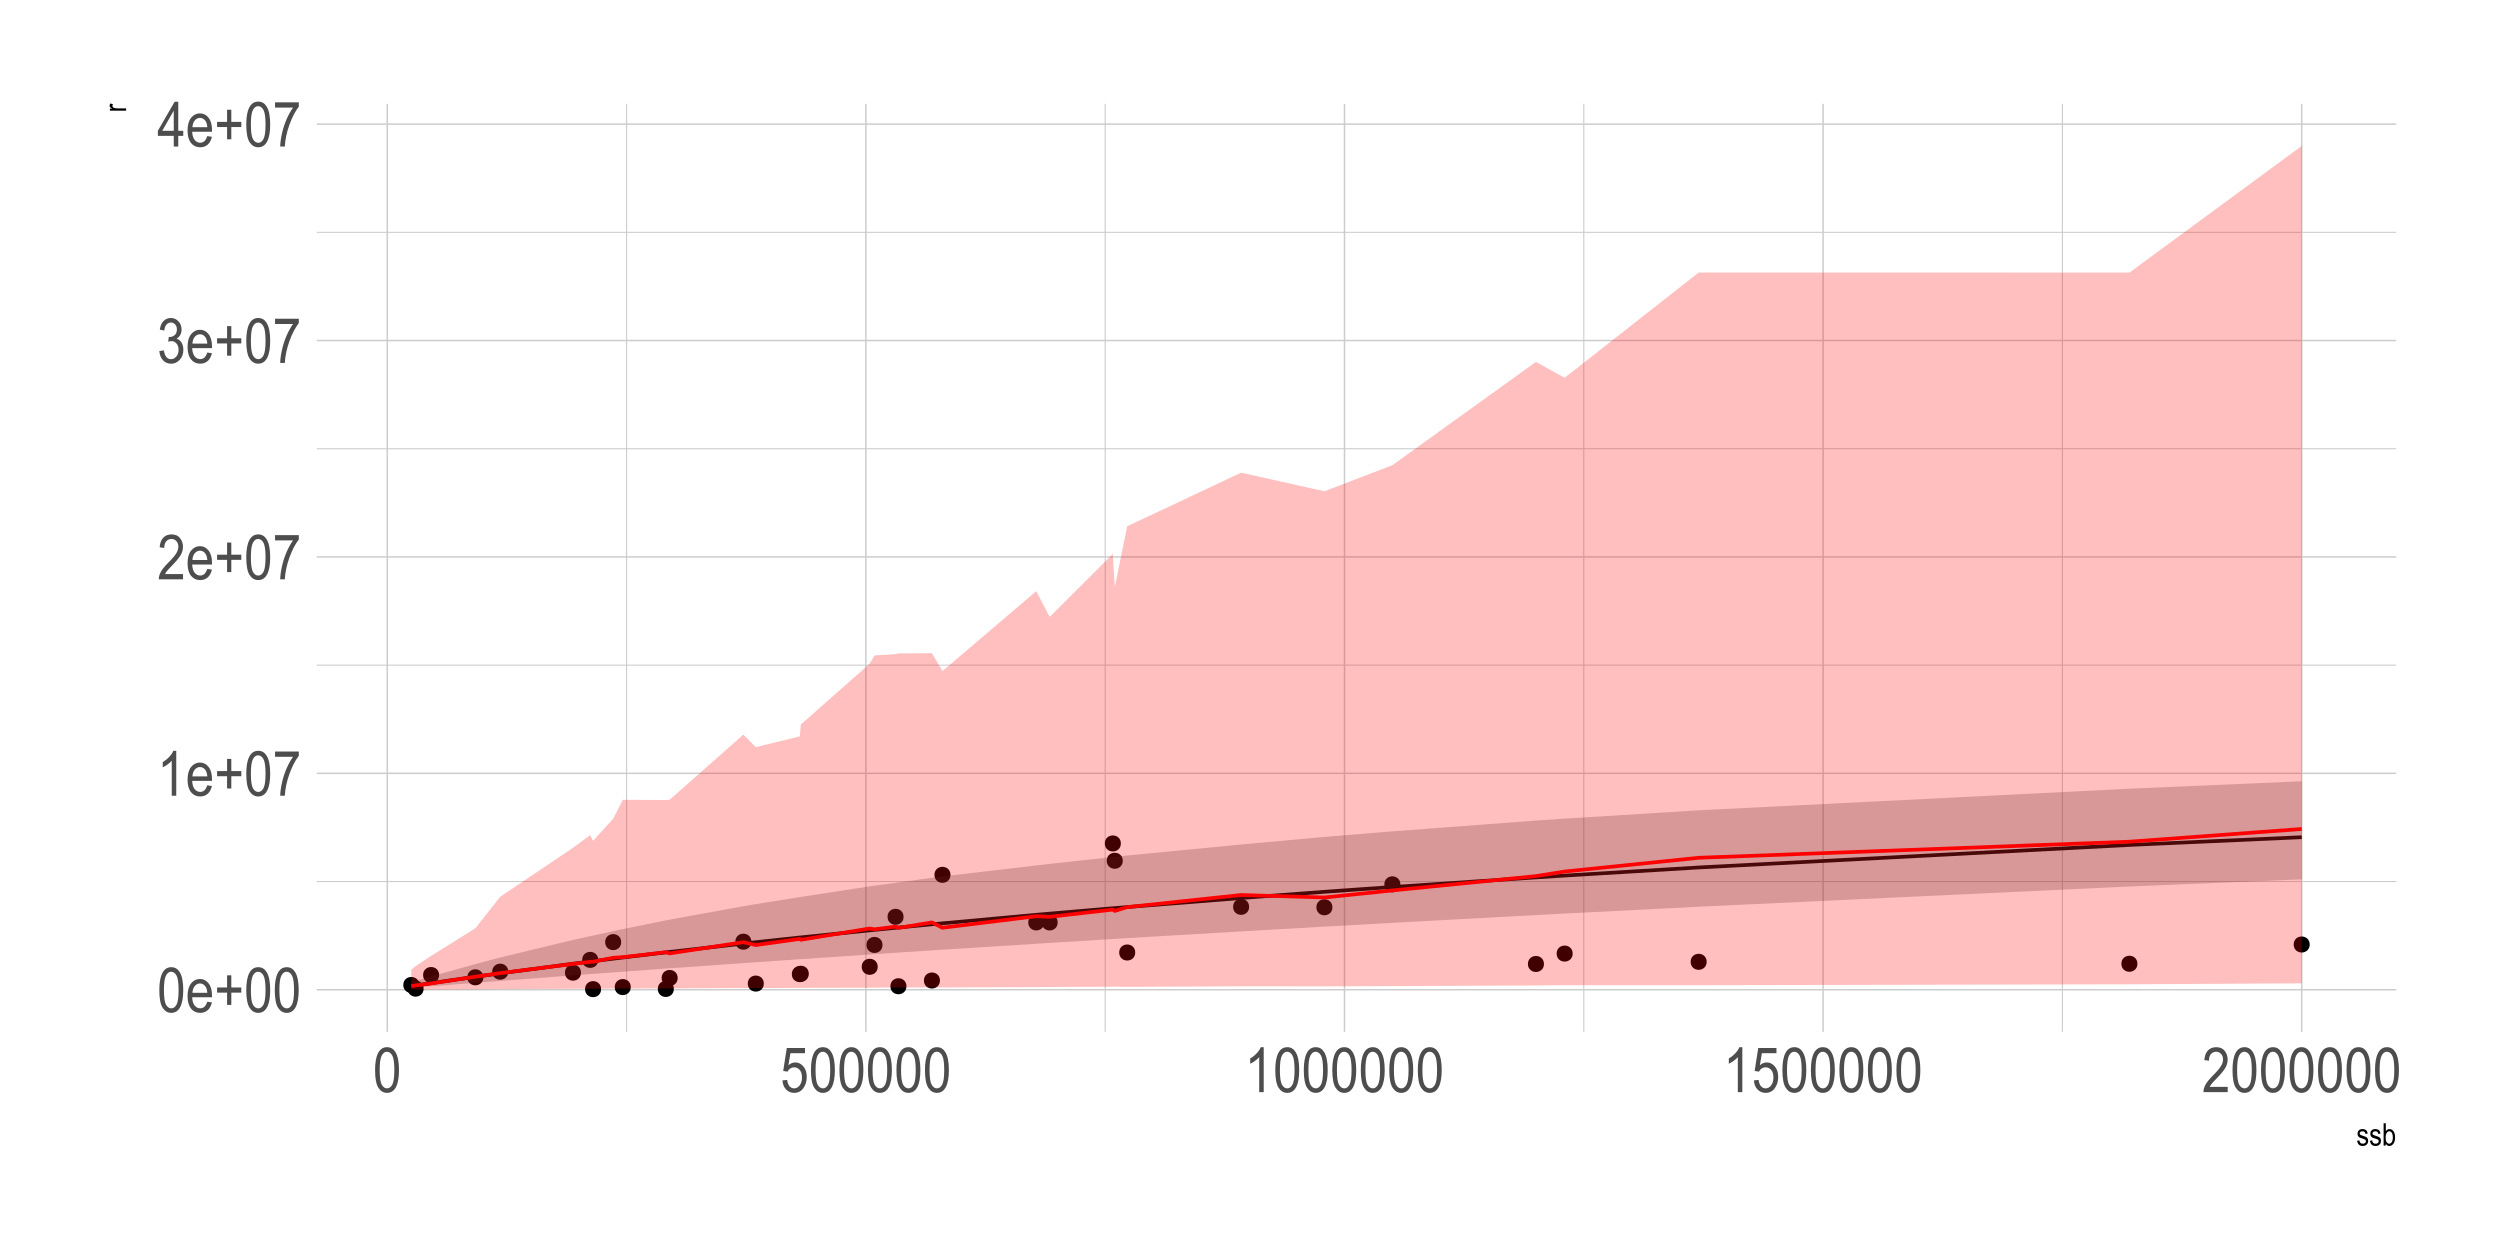 <?xml version="1.0" encoding="UTF-8"?>
<svg xmlns="http://www.w3.org/2000/svg" xmlns:xlink="http://www.w3.org/1999/xlink" width="720pt" height="360pt" viewBox="0 0 720 360" version="1.1">
<defs>
<g>
<symbol overflow="visible" id="glyph0-0">
<path style="stroke:none;" d="M 0.391 0 L 0.391 -11.25 L 3.812 -11.25 L 3.812 0 Z M 0.797 -0.469 L 3.406 -0.469 L 3.406 -10.875 L 0.797 -10.875 Z M 0.797 -0.469 "/>
</symbol>
<symbol overflow="visible" id="glyph0-1">
<path style="stroke:none;" d="M 0.594 -6.359 C 0.594 -8.516 0.883 -10.148 1.469 -11.266 C 2.051 -12.379 2.91 -12.938 4.047 -12.938 C 5.055 -12.938 5.848 -12.484 6.422 -11.578 C 7.129 -10.492 7.484 -8.754 7.484 -6.359 C 7.484 -4.203 7.191 -2.566 6.609 -1.453 C 6.023 -0.336 5.164 0.219 4.031 0.219 C 3.02 0.219 2.191 -0.27 1.547 -1.25 C 0.91 -2.238 0.594 -3.941 0.594 -6.359 Z M 1.922 -6.359 C 1.922 -4.266 2.117 -2.859 2.516 -2.141 C 2.922 -1.43 3.438 -1.078 4.062 -1.078 C 4.656 -1.078 5.148 -1.438 5.547 -2.156 C 5.941 -2.883 6.141 -4.285 6.141 -6.359 C 6.141 -8.453 5.938 -9.852 5.531 -10.562 C 5.133 -11.27 4.617 -11.625 3.984 -11.625 C 3.398 -11.625 2.91 -11.266 2.516 -10.547 C 2.117 -9.828 1.922 -8.43 1.922 -6.359 Z M 1.922 -6.359 "/>
</symbol>
<symbol overflow="visible" id="glyph0-2">
<path style="stroke:none;" d="M 6.188 -3 L 7.531 -2.797 C 7.301 -1.805 6.895 -1.055 6.312 -0.547 C 5.727 -0.035 5.008 0.219 4.156 0.219 C 3.062 0.219 2.18 -0.191 1.516 -1.016 C 0.848 -1.848 0.516 -3.039 0.516 -4.594 C 0.516 -6.195 0.852 -7.422 1.531 -8.266 C 2.207 -9.117 3.062 -9.547 4.094 -9.547 C 5.082 -9.547 5.906 -9.129 6.562 -8.297 C 7.227 -7.461 7.562 -6.258 7.562 -4.688 L 7.562 -4.266 L 1.844 -4.266 C 1.895 -3.211 2.133 -2.422 2.562 -1.891 C 3 -1.359 3.531 -1.094 4.156 -1.094 C 5.125 -1.094 5.801 -1.727 6.188 -3 Z M 1.922 -5.562 L 6.203 -5.562 C 6.141 -6.375 5.961 -6.977 5.672 -7.375 C 5.254 -7.957 4.727 -8.25 4.094 -8.25 C 3.508 -8.25 3.008 -8.004 2.594 -7.516 C 2.188 -7.035 1.961 -6.383 1.922 -5.562 Z M 1.922 -5.562 "/>
</symbol>
<symbol overflow="visible" id="glyph0-3">
<path style="stroke:none;" d="M 3.688 -2.078 L 3.688 -5.609 L 0.812 -5.609 L 0.812 -7.094 L 3.688 -7.094 L 3.688 -10.594 L 4.906 -10.594 L 4.906 -7.094 L 7.781 -7.094 L 7.781 -5.609 L 4.906 -5.609 L 4.906 -2.078 Z M 3.688 -2.078 "/>
</symbol>
<symbol overflow="visible" id="glyph0-4">
<path style="stroke:none;" d="M 5.469 0 L 4.172 0 L 4.172 -10.078 C 3.879 -9.723 3.477 -9.363 2.969 -9 C 2.469 -8.633 2.004 -8.359 1.578 -8.172 L 1.578 -9.703 C 2.297 -10.109 2.926 -10.609 3.469 -11.203 C 4.02 -11.797 4.406 -12.375 4.625 -12.938 L 5.469 -12.938 Z M 5.469 0 "/>
</symbol>
<symbol overflow="visible" id="glyph0-5">
<path style="stroke:none;" d="M 0.672 -11.203 L 0.672 -12.719 L 7.516 -12.719 L 7.516 -11.484 C 6.492 -10.16 5.598 -8.438 4.828 -6.312 C 4.055 -4.188 3.609 -2.082 3.484 0 L 2.156 0 C 2.176 -1.082 2.348 -2.336 2.672 -3.766 C 2.992 -5.203 3.438 -6.57 4 -7.875 C 4.57 -9.176 5.188 -10.285 5.844 -11.203 Z M 0.672 -11.203 "/>
</symbol>
<symbol overflow="visible" id="glyph0-6">
<path style="stroke:none;" d="M 7.422 -1.516 L 7.422 0 L 0.438 0 C 0.414 -0.613 0.598 -1.301 0.984 -2.062 C 1.379 -2.82 2.098 -3.723 3.141 -4.766 C 4.348 -5.973 5.141 -6.906 5.516 -7.562 C 5.891 -8.219 6.078 -8.832 6.078 -9.406 C 6.078 -10.062 5.883 -10.594 5.5 -11 C 5.125 -11.414 4.656 -11.625 4.094 -11.625 C 3.488 -11.625 2.988 -11.398 2.594 -10.953 C 2.207 -10.516 2.016 -9.879 2.016 -9.047 L 0.688 -9.219 C 0.781 -10.445 1.129 -11.375 1.734 -12 C 2.336 -12.625 3.133 -12.938 4.125 -12.938 C 5.207 -12.938 6.023 -12.57 6.578 -11.844 C 7.129 -11.125 7.406 -10.301 7.406 -9.375 C 7.406 -8.551 7.188 -7.758 6.75 -7 C 6.32 -6.25 5.504 -5.25 4.297 -4 C 3.516 -3.207 3.008 -2.664 2.781 -2.375 C 2.562 -2.094 2.379 -1.805 2.234 -1.516 Z M 7.422 -1.516 "/>
</symbol>
<symbol overflow="visible" id="glyph0-7">
<path style="stroke:none;" d="M 0.594 -3.406 L 1.906 -3.609 C 2.164 -1.922 2.848 -1.078 3.953 -1.078 C 4.535 -1.078 5.047 -1.328 5.484 -1.828 C 5.922 -2.328 6.141 -2.977 6.141 -3.781 C 6.141 -4.531 5.938 -5.133 5.531 -5.594 C 5.133 -6.051 4.645 -6.281 4.062 -6.281 C 3.82 -6.281 3.52 -6.219 3.156 -6.094 L 3.312 -7.484 L 3.5 -7.469 C 4.145 -7.469 4.664 -7.664 5.062 -8.062 C 5.457 -8.457 5.656 -8.984 5.656 -9.641 C 5.656 -10.234 5.488 -10.711 5.156 -11.078 C 4.82 -11.453 4.414 -11.641 3.938 -11.641 C 3.438 -11.641 3.016 -11.445 2.672 -11.062 C 2.328 -10.676 2.109 -10.094 2.016 -9.312 L 0.734 -9.594 C 0.891 -10.695 1.254 -11.531 1.828 -12.094 C 2.41 -12.656 3.109 -12.938 3.922 -12.938 C 4.773 -12.938 5.5 -12.617 6.094 -11.984 C 6.695 -11.359 7 -10.562 7 -9.594 C 7 -9.008 6.867 -8.488 6.609 -8.031 C 6.359 -7.582 6.004 -7.234 5.547 -6.984 C 5.961 -6.859 6.305 -6.66 6.578 -6.391 C 6.859 -6.129 7.082 -5.77 7.25 -5.312 C 7.426 -4.863 7.516 -4.363 7.516 -3.812 C 7.516 -2.625 7.164 -1.648 6.469 -0.891 C 5.77 -0.141 4.938 0.234 3.969 0.234 C 3.062 0.234 2.297 -0.094 1.672 -0.75 C 1.047 -1.406 0.688 -2.289 0.594 -3.406 Z M 0.594 -3.406 "/>
</symbol>
<symbol overflow="visible" id="glyph0-8">
<path style="stroke:none;" d="M 4.75 0 L 4.75 -3.078 L 0.172 -3.078 L 0.172 -4.531 L 5 -12.891 L 6.047 -12.891 L 6.047 -4.531 L 7.484 -4.531 L 7.484 -3.078 L 6.047 -3.078 L 6.047 0 Z M 4.75 -4.531 L 4.75 -10.344 L 1.438 -4.531 Z M 4.75 -4.531 "/>
</symbol>
<symbol overflow="visible" id="glyph0-9">
<path style="stroke:none;" d="M 0.594 -3.375 L 1.953 -3.516 C 2.055 -2.691 2.289 -2.078 2.656 -1.672 C 3.031 -1.273 3.469 -1.078 3.969 -1.078 C 4.582 -1.078 5.109 -1.359 5.547 -1.922 C 5.992 -2.492 6.219 -3.27 6.219 -4.25 C 6.219 -5.164 6.004 -5.875 5.578 -6.375 C 5.148 -6.883 4.609 -7.141 3.953 -7.141 C 3.555 -7.141 3.188 -7.031 2.844 -6.812 C 2.508 -6.594 2.242 -6.285 2.047 -5.891 L 0.812 -6.094 L 1.844 -12.703 L 7.094 -12.703 L 7.094 -11.203 L 2.891 -11.203 L 2.312 -7.734 C 2.938 -8.273 3.602 -8.547 4.312 -8.547 C 5.195 -8.547 5.961 -8.164 6.609 -7.406 C 7.266 -6.656 7.594 -5.645 7.594 -4.375 C 7.594 -3.113 7.266 -2.031 6.609 -1.125 C 5.961 -0.227 5.086 0.219 3.984 0.219 C 3.066 0.219 2.289 -0.098 1.656 -0.734 C 1.031 -1.367 0.676 -2.25 0.594 -3.375 Z M 0.594 -3.375 "/>
</symbol>
<symbol overflow="visible" id="glyph1-0">
<path style="stroke:none;" d="M 0.188 0 L 0.188 -5.625 L 1.906 -5.625 L 1.906 0 Z M 0.406 -0.234 L 1.703 -0.234 L 1.703 -5.438 L 0.406 -5.438 Z M 0.406 -0.234 "/>
</symbol>
<symbol overflow="visible" id="glyph1-1">
<path style="stroke:none;" d="M 0.234 -1.391 L 0.875 -1.516 C 0.906 -1.191 1.004 -0.945 1.172 -0.781 C 1.348 -0.625 1.578 -0.547 1.859 -0.547 C 2.141 -0.547 2.359 -0.613 2.516 -0.75 C 2.672 -0.895 2.75 -1.07 2.75 -1.281 C 2.75 -1.469 2.68 -1.613 2.547 -1.719 C 2.453 -1.781 2.234 -1.867 1.891 -1.984 C 1.379 -2.129 1.039 -2.254 0.875 -2.359 C 0.707 -2.473 0.578 -2.617 0.484 -2.797 C 0.391 -2.984 0.344 -3.191 0.344 -3.422 C 0.344 -3.828 0.469 -4.148 0.719 -4.391 C 0.977 -4.641 1.332 -4.766 1.781 -4.766 C 2.062 -4.766 2.312 -4.711 2.531 -4.609 C 2.75 -4.516 2.91 -4.379 3.016 -4.203 C 3.129 -4.035 3.211 -3.789 3.266 -3.469 L 2.625 -3.359 C 2.57 -3.867 2.297 -4.125 1.797 -4.125 C 1.516 -4.125 1.305 -4.066 1.172 -3.953 C 1.035 -3.836 0.969 -3.691 0.969 -3.516 C 0.969 -3.348 1.031 -3.211 1.156 -3.109 C 1.238 -3.055 1.473 -2.961 1.859 -2.828 C 2.398 -2.66 2.75 -2.523 2.906 -2.422 C 3.062 -2.316 3.18 -2.176 3.266 -2 C 3.359 -1.832 3.406 -1.629 3.406 -1.391 C 3.406 -0.941 3.266 -0.578 2.984 -0.297 C 2.703 -0.023 2.316 0.109 1.828 0.109 C 0.91 0.109 0.379 -0.391 0.234 -1.391 Z M 0.234 -1.391 "/>
</symbol>
<symbol overflow="visible" id="glyph1-2">
<path style="stroke:none;" d="M 1.078 0 L 0.469 0 L 0.469 -6.438 L 1.109 -6.438 L 1.109 -4.141 C 1.254 -4.348 1.41 -4.504 1.578 -4.609 C 1.754 -4.711 1.953 -4.766 2.172 -4.766 C 2.461 -4.766 2.727 -4.676 2.969 -4.5 C 3.219 -4.32 3.414 -4.051 3.562 -3.688 C 3.707 -3.32 3.781 -2.883 3.781 -2.375 C 3.781 -1.582 3.613 -0.969 3.281 -0.531 C 2.957 -0.102 2.57 0.109 2.125 0.109 C 1.906 0.109 1.707 0.051 1.531 -0.062 C 1.352 -0.176 1.203 -0.348 1.078 -0.578 Z M 1.062 -2.375 C 1.062 -1.883 1.102 -1.52 1.188 -1.281 C 1.281 -1.039 1.406 -0.859 1.562 -0.734 C 1.727 -0.609 1.91 -0.547 2.109 -0.547 C 2.367 -0.547 2.602 -0.695 2.812 -1 C 3.02 -1.301 3.125 -1.75 3.125 -2.344 C 3.125 -2.957 3.023 -3.406 2.828 -3.688 C 2.629 -3.977 2.383 -4.125 2.094 -4.125 C 1.82 -4.125 1.582 -3.973 1.375 -3.672 C 1.164 -3.367 1.062 -2.938 1.062 -2.375 Z M 1.062 -2.375 "/>
</symbol>
<symbol overflow="visible" id="glyph2-0">
<path style="stroke:none;" d="M 0 -0.188 L -5.625 -0.188 L -5.625 -1.906 L 0 -1.906 Z M -0.234 -0.406 L -0.234 -1.703 L -5.438 -1.703 L -5.438 -0.406 Z M -0.234 -0.406 "/>
</symbol>
<symbol overflow="visible" id="glyph2-1">
<path style="stroke:none;" d="M 0 -0.469 L -4.672 -0.469 L -4.672 -1.062 L -3.953 -1.062 C -4.285 -1.207 -4.504 -1.344 -4.609 -1.469 C -4.711 -1.594 -4.766 -1.734 -4.766 -1.891 C -4.766 -2.109 -4.68 -2.328 -4.516 -2.547 L -3.781 -2.328 C -3.895 -2.172 -3.953 -2.016 -3.953 -1.859 C -3.953 -1.723 -3.906 -1.598 -3.812 -1.484 C -3.719 -1.367 -3.582 -1.289 -3.406 -1.25 C -3.102 -1.164 -2.781 -1.125 -2.438 -1.125 L 0 -1.125 Z M 0 -0.469 "/>
</symbol>
</g>
<clipPath id="clip1">
  <path d="M 91.234 253 L 691 253 L 691 255 L 91.234 255 Z M 91.234 253 "/>
</clipPath>
<clipPath id="clip2">
  <path d="M 91.234 191 L 691 191 L 691 192 L 91.234 192 Z M 91.234 191 "/>
</clipPath>
<clipPath id="clip3">
  <path d="M 91.234 129 L 691 129 L 691 130 L 91.234 130 Z M 91.234 129 "/>
</clipPath>
<clipPath id="clip4">
  <path d="M 91.234 66 L 691 66 L 691 68 L 91.234 68 Z M 91.234 66 "/>
</clipPath>
<clipPath id="clip5">
  <path d="M 180 29.887 L 181 29.887 L 181 298 L 180 298 Z M 180 29.887 "/>
</clipPath>
<clipPath id="clip6">
  <path d="M 318 29.887 L 319 29.887 L 319 298 L 318 298 Z M 318 29.887 "/>
</clipPath>
<clipPath id="clip7">
  <path d="M 455 29.887 L 457 29.887 L 457 298 L 455 298 Z M 455 29.887 "/>
</clipPath>
<clipPath id="clip8">
  <path d="M 593 29.887 L 595 29.887 L 595 298 L 593 298 Z M 593 29.887 "/>
</clipPath>
<clipPath id="clip9">
  <path d="M 91.234 284 L 691 284 L 691 286 L 91.234 286 Z M 91.234 284 "/>
</clipPath>
<clipPath id="clip10">
  <path d="M 91.234 222 L 691 222 L 691 223 L 91.234 223 Z M 91.234 222 "/>
</clipPath>
<clipPath id="clip11">
  <path d="M 91.234 160 L 691 160 L 691 161 L 91.234 161 Z M 91.234 160 "/>
</clipPath>
<clipPath id="clip12">
  <path d="M 91.234 97 L 691 97 L 691 99 L 91.234 99 Z M 91.234 97 "/>
</clipPath>
<clipPath id="clip13">
  <path d="M 91.234 35 L 691 35 L 691 36 L 91.234 36 Z M 91.234 35 "/>
</clipPath>
<clipPath id="clip14">
  <path d="M 111 29.887 L 112 29.887 L 112 298 L 111 298 Z M 111 29.887 "/>
</clipPath>
<clipPath id="clip15">
  <path d="M 249 29.887 L 250 29.887 L 250 298 L 249 298 Z M 249 29.887 "/>
</clipPath>
<clipPath id="clip16">
  <path d="M 386 29.887 L 388 29.887 L 388 298 L 386 298 Z M 386 29.887 "/>
</clipPath>
<clipPath id="clip17">
  <path d="M 524 29.887 L 526 29.887 L 526 298 L 524 298 Z M 524 29.887 "/>
</clipPath>
<clipPath id="clip18">
  <path d="M 662 29.887 L 664 29.887 L 664 298 L 662 298 Z M 662 29.887 "/>
</clipPath>
</defs>
<g id="surface71">
<rect x="0" y="0" width="720" height="360" style="fill:rgb(100%,100%,100%);fill-opacity:1;stroke:none;"/>
<g clip-path="url(#clip1)" clip-rule="nonzero">
<path style="fill:none;stroke-width:0.32;stroke-linecap:butt;stroke-linejoin:round;stroke:rgb(80%,80%,80%);stroke-opacity:1;stroke-miterlimit:10;" d="M 91.234 253.883 L 690.113 253.883 "/>
</g>
<g clip-path="url(#clip2)" clip-rule="nonzero">
<path style="fill:none;stroke-width:0.32;stroke-linecap:butt;stroke-linejoin:round;stroke:rgb(80%,80%,80%);stroke-opacity:1;stroke-miterlimit:10;" d="M 91.234 191.559 L 690.113 191.559 "/>
</g>
<g clip-path="url(#clip3)" clip-rule="nonzero">
<path style="fill:none;stroke-width:0.32;stroke-linecap:butt;stroke-linejoin:round;stroke:rgb(80%,80%,80%);stroke-opacity:1;stroke-miterlimit:10;" d="M 91.234 129.238 L 690.113 129.238 "/>
</g>
<g clip-path="url(#clip4)" clip-rule="nonzero">
<path style="fill:none;stroke-width:0.32;stroke-linecap:butt;stroke-linejoin:round;stroke:rgb(80%,80%,80%);stroke-opacity:1;stroke-miterlimit:10;" d="M 91.234 66.914 L 690.113 66.914 "/>
</g>
<g clip-path="url(#clip5)" clip-rule="nonzero">
<path style="fill:none;stroke-width:0.32;stroke-linecap:butt;stroke-linejoin:round;stroke:rgb(80%,80%,80%);stroke-opacity:1;stroke-miterlimit:10;" d="M 180.453 297.156 L 180.453 29.887 "/>
</g>
<g clip-path="url(#clip6)" clip-rule="nonzero">
<path style="fill:none;stroke-width:0.32;stroke-linecap:butt;stroke-linejoin:round;stroke:rgb(80%,80%,80%);stroke-opacity:1;stroke-miterlimit:10;" d="M 318.293 297.156 L 318.293 29.887 "/>
</g>
<g clip-path="url(#clip7)" clip-rule="nonzero">
<path style="fill:none;stroke-width:0.32;stroke-linecap:butt;stroke-linejoin:round;stroke:rgb(80%,80%,80%);stroke-opacity:1;stroke-miterlimit:10;" d="M 456.133 297.156 L 456.133 29.887 "/>
</g>
<g clip-path="url(#clip8)" clip-rule="nonzero">
<path style="fill:none;stroke-width:0.32;stroke-linecap:butt;stroke-linejoin:round;stroke:rgb(80%,80%,80%);stroke-opacity:1;stroke-miterlimit:10;" d="M 593.973 297.156 L 593.973 29.887 "/>
</g>
<g clip-path="url(#clip9)" clip-rule="nonzero">
<path style="fill:none;stroke-width:0.427;stroke-linecap:butt;stroke-linejoin:round;stroke:rgb(80%,80%,80%);stroke-opacity:1;stroke-miterlimit:10;" d="M 91.234 285.043 L 690.113 285.043 "/>
</g>
<g clip-path="url(#clip10)" clip-rule="nonzero">
<path style="fill:none;stroke-width:0.427;stroke-linecap:butt;stroke-linejoin:round;stroke:rgb(80%,80%,80%);stroke-opacity:1;stroke-miterlimit:10;" d="M 91.234 222.719 L 690.113 222.719 "/>
</g>
<g clip-path="url(#clip11)" clip-rule="nonzero">
<path style="fill:none;stroke-width:0.427;stroke-linecap:butt;stroke-linejoin:round;stroke:rgb(80%,80%,80%);stroke-opacity:1;stroke-miterlimit:10;" d="M 91.234 160.398 L 690.113 160.398 "/>
</g>
<g clip-path="url(#clip12)" clip-rule="nonzero">
<path style="fill:none;stroke-width:0.427;stroke-linecap:butt;stroke-linejoin:round;stroke:rgb(80%,80%,80%);stroke-opacity:1;stroke-miterlimit:10;" d="M 91.234 98.074 L 690.113 98.074 "/>
</g>
<g clip-path="url(#clip13)" clip-rule="nonzero">
<path style="fill:none;stroke-width:0.427;stroke-linecap:butt;stroke-linejoin:round;stroke:rgb(80%,80%,80%);stroke-opacity:1;stroke-miterlimit:10;" d="M 91.234 35.754 L 690.113 35.754 "/>
</g>
<g clip-path="url(#clip14)" clip-rule="nonzero">
<path style="fill:none;stroke-width:0.427;stroke-linecap:butt;stroke-linejoin:round;stroke:rgb(80%,80%,80%);stroke-opacity:1;stroke-miterlimit:10;" d="M 111.535 297.156 L 111.535 29.887 "/>
</g>
<g clip-path="url(#clip15)" clip-rule="nonzero">
<path style="fill:none;stroke-width:0.427;stroke-linecap:butt;stroke-linejoin:round;stroke:rgb(80%,80%,80%);stroke-opacity:1;stroke-miterlimit:10;" d="M 249.375 297.156 L 249.375 29.887 "/>
</g>
<g clip-path="url(#clip16)" clip-rule="nonzero">
<path style="fill:none;stroke-width:0.427;stroke-linecap:butt;stroke-linejoin:round;stroke:rgb(80%,80%,80%);stroke-opacity:1;stroke-miterlimit:10;" d="M 387.211 297.156 L 387.211 29.887 "/>
</g>
<g clip-path="url(#clip17)" clip-rule="nonzero">
<path style="fill:none;stroke-width:0.427;stroke-linecap:butt;stroke-linejoin:round;stroke:rgb(80%,80%,80%);stroke-opacity:1;stroke-miterlimit:10;" d="M 525.051 297.156 L 525.051 29.887 "/>
</g>
<g clip-path="url(#clip18)" clip-rule="nonzero">
<path style="fill:none;stroke-width:0.427;stroke-linecap:butt;stroke-linejoin:round;stroke:rgb(80%,80%,80%);stroke-opacity:1;stroke-miterlimit:10;" d="M 662.891 297.156 L 662.891 29.887 "/>
</g>
<path style="fill-rule:nonzero;fill:rgb(0%,0%,0%);fill-opacity:1;stroke-width:0.709;stroke-linecap:round;stroke-linejoin:round;stroke:rgb(0%,0%,0%);stroke-opacity:1;stroke-miterlimit:10;" d="M 326.59 274.324 C 326.59 276.93 322.68 276.93 322.68 274.324 C 322.68 271.715 326.59 271.715 326.59 274.324 "/>
<path style="fill-rule:nonzero;fill:rgb(0%,0%,0%);fill-opacity:1;stroke-width:0.709;stroke-linecap:round;stroke-linejoin:round;stroke:rgb(0%,0%,0%);stroke-opacity:1;stroke-miterlimit:10;" d="M 232.309 280.555 C 232.309 283.16 228.398 283.16 228.398 280.555 C 228.398 277.949 232.309 277.949 232.309 280.555 "/>
<path style="fill-rule:nonzero;fill:rgb(0%,0%,0%);fill-opacity:1;stroke-width:0.709;stroke-linecap:round;stroke-linejoin:round;stroke:rgb(0%,0%,0%);stroke-opacity:1;stroke-miterlimit:10;" d="M 260.703 284.039 C 260.703 286.645 256.793 286.645 256.793 284.039 C 256.793 281.434 260.703 281.434 260.703 284.039 "/>
<path style="fill-rule:nonzero;fill:rgb(0%,0%,0%);fill-opacity:1;stroke-width:0.709;stroke-linecap:round;stroke-linejoin:round;stroke:rgb(0%,0%,0%);stroke-opacity:1;stroke-miterlimit:10;" d="M 181.309 284.281 C 181.309 286.887 177.398 286.887 177.398 284.281 C 177.398 281.676 181.309 281.676 181.309 284.281 "/>
<path style="fill-rule:nonzero;fill:rgb(0%,0%,0%);fill-opacity:1;stroke-width:0.709;stroke-linecap:round;stroke-linejoin:round;stroke:rgb(0%,0%,0%);stroke-opacity:1;stroke-miterlimit:10;" d="M 138.852 281.473 C 138.852 284.078 134.941 284.078 134.941 281.473 C 134.941 278.863 138.852 278.863 138.852 281.473 "/>
<path style="fill-rule:nonzero;fill:rgb(0%,0%,0%);fill-opacity:1;stroke-width:0.709;stroke-linecap:round;stroke-linejoin:round;stroke:rgb(0%,0%,0%);stroke-opacity:1;stroke-miterlimit:10;" d="M 146.02 279.844 C 146.02 282.449 142.109 282.449 142.109 279.844 C 142.109 277.238 146.02 277.238 146.02 279.844 "/>
<path style="fill-rule:nonzero;fill:rgb(0%,0%,0%);fill-opacity:1;stroke-width:0.709;stroke-linecap:round;stroke-linejoin:round;stroke:rgb(0%,0%,0%);stroke-opacity:1;stroke-miterlimit:10;" d="M 194.816 281.66 C 194.816 284.266 190.906 284.266 190.906 281.66 C 190.906 279.051 194.816 279.051 194.816 281.66 "/>
<path style="fill-rule:nonzero;fill:rgb(0%,0%,0%);fill-opacity:1;stroke-width:0.709;stroke-linecap:round;stroke-linejoin:round;stroke:rgb(0%,0%,0%);stroke-opacity:1;stroke-miterlimit:10;" d="M 270.352 282.387 C 270.352 284.992 266.441 284.992 266.441 282.387 C 266.441 279.781 270.352 279.781 270.352 282.387 "/>
<path style="fill-rule:nonzero;fill:rgb(0%,0%,0%);fill-opacity:1;stroke-width:0.709;stroke-linecap:round;stroke-linejoin:round;stroke:rgb(0%,0%,0%);stroke-opacity:1;stroke-miterlimit:10;" d="M 193.711 284.812 C 193.711 287.422 189.801 287.422 189.801 284.812 C 189.801 282.207 193.711 282.207 193.711 284.812 "/>
<path style="fill-rule:nonzero;fill:rgb(0%,0%,0%);fill-opacity:1;stroke-width:0.709;stroke-linecap:round;stroke-linejoin:round;stroke:rgb(0%,0%,0%);stroke-opacity:1;stroke-miterlimit:10;" d="M 172.762 284.871 C 172.762 287.48 168.852 287.48 168.852 284.871 C 168.852 282.266 172.762 282.266 172.762 284.871 "/>
<path style="fill-rule:nonzero;fill:rgb(0%,0%,0%);fill-opacity:1;stroke-width:0.709;stroke-linecap:round;stroke-linejoin:round;stroke:rgb(0%,0%,0%);stroke-opacity:1;stroke-miterlimit:10;" d="M 121.648 284.727 C 121.648 287.336 117.742 287.336 117.742 284.727 C 117.742 282.121 121.648 282.121 121.648 284.727 "/>
<path style="fill-rule:nonzero;fill:rgb(0%,0%,0%);fill-opacity:1;stroke-width:0.709;stroke-linecap:round;stroke-linejoin:round;stroke:rgb(0%,0%,0%);stroke-opacity:1;stroke-miterlimit:10;" d="M 120.41 283.672 C 120.41 286.277 116.5 286.277 116.5 283.672 C 116.5 281.066 120.41 281.066 120.41 283.672 "/>
<path style="fill-rule:nonzero;fill:rgb(0%,0%,0%);fill-opacity:1;stroke-width:0.709;stroke-linecap:round;stroke-linejoin:round;stroke:rgb(0%,0%,0%);stroke-opacity:1;stroke-miterlimit:10;" d="M 126.117 280.812 C 126.117 283.418 122.207 283.418 122.207 280.812 C 122.207 278.203 126.117 278.203 126.117 280.812 "/>
<path style="fill-rule:nonzero;fill:rgb(0%,0%,0%);fill-opacity:1;stroke-width:0.709;stroke-linecap:round;stroke-linejoin:round;stroke:rgb(0%,0%,0%);stroke-opacity:1;stroke-miterlimit:10;" d="M 166.973 280.125 C 166.973 282.73 163.062 282.73 163.062 280.125 C 163.062 277.52 166.973 277.52 166.973 280.125 "/>
<path style="fill-rule:nonzero;fill:rgb(0%,0%,0%);fill-opacity:1;stroke-width:0.709;stroke-linecap:round;stroke-linejoin:round;stroke:rgb(0%,0%,0%);stroke-opacity:1;stroke-miterlimit:10;" d="M 216.043 271.207 C 216.043 273.812 212.133 273.812 212.133 271.207 C 212.133 268.602 216.043 268.602 216.043 271.207 "/>
<path style="fill-rule:nonzero;fill:rgb(0%,0%,0%);fill-opacity:1;stroke-width:0.709;stroke-linecap:round;stroke-linejoin:round;stroke:rgb(0%,0%,0%);stroke-opacity:1;stroke-miterlimit:10;" d="M 253.809 272.141 C 253.809 274.746 249.898 274.746 249.898 272.141 C 249.898 269.535 253.809 269.535 253.809 272.141 "/>
<path style="fill-rule:nonzero;fill:rgb(0%,0%,0%);fill-opacity:1;stroke-width:0.709;stroke-linecap:round;stroke-linejoin:round;stroke:rgb(0%,0%,0%);stroke-opacity:1;stroke-miterlimit:10;" d="M 359.395 261.172 C 359.395 263.777 355.484 263.777 355.484 261.172 C 355.484 258.566 359.395 258.566 359.395 261.172 "/>
<path style="fill-rule:nonzero;fill:rgb(0%,0%,0%);fill-opacity:1;stroke-width:0.709;stroke-linecap:round;stroke-linejoin:round;stroke:rgb(0%,0%,0%);stroke-opacity:1;stroke-miterlimit:10;" d="M 252.43 278.438 C 252.43 281.043 248.523 281.043 248.523 278.438 C 248.523 275.828 252.43 275.828 252.43 278.438 "/>
<path style="fill-rule:nonzero;fill:rgb(0%,0%,0%);fill-opacity:1;stroke-width:0.709;stroke-linecap:round;stroke-linejoin:round;stroke:rgb(0%,0%,0%);stroke-opacity:1;stroke-miterlimit:10;" d="M 452.574 274.633 C 452.574 277.242 448.664 277.242 448.664 274.633 C 448.664 272.027 452.574 272.027 452.574 274.633 "/>
<path style="fill-rule:nonzero;fill:rgb(0%,0%,0%);fill-opacity:1;stroke-width:0.709;stroke-linecap:round;stroke-linejoin:round;stroke:rgb(0%,0%,0%);stroke-opacity:1;stroke-miterlimit:10;" d="M 232.582 280.441 C 232.582 283.051 228.672 283.051 228.672 280.441 C 228.672 277.836 232.582 277.836 232.582 280.441 "/>
<path style="fill-rule:nonzero;fill:rgb(0%,0%,0%);fill-opacity:1;stroke-width:0.709;stroke-linecap:round;stroke-linejoin:round;stroke:rgb(0%,0%,0%);stroke-opacity:1;stroke-miterlimit:10;" d="M 323.004 247.898 C 323.004 250.504 319.094 250.504 319.094 247.898 C 319.094 245.293 323.004 245.293 323.004 247.898 "/>
<path style="fill-rule:nonzero;fill:rgb(0%,0%,0%);fill-opacity:1;stroke-width:0.709;stroke-linecap:round;stroke-linejoin:round;stroke:rgb(0%,0%,0%);stroke-opacity:1;stroke-miterlimit:10;" d="M 171.934 276.441 C 171.934 279.047 168.023 279.047 168.023 276.441 C 168.023 273.836 171.934 273.836 171.934 276.441 "/>
<path style="fill-rule:nonzero;fill:rgb(0%,0%,0%);fill-opacity:1;stroke-width:0.709;stroke-linecap:round;stroke-linejoin:round;stroke:rgb(0%,0%,0%);stroke-opacity:1;stroke-miterlimit:10;" d="M 615.223 277.562 C 615.223 280.172 611.312 280.172 611.312 277.562 C 611.312 274.957 615.223 274.957 615.223 277.562 "/>
<path style="fill-rule:nonzero;fill:rgb(0%,0%,0%);fill-opacity:1;stroke-width:0.709;stroke-linecap:round;stroke-linejoin:round;stroke:rgb(0%,0%,0%);stroke-opacity:1;stroke-miterlimit:10;" d="M 219.625 283.273 C 219.625 285.879 215.715 285.879 215.715 283.273 C 215.715 280.664 219.625 280.664 219.625 283.273 "/>
<path style="fill-rule:nonzero;fill:rgb(0%,0%,0%);fill-opacity:1;stroke-width:0.709;stroke-linecap:round;stroke-linejoin:round;stroke:rgb(0%,0%,0%);stroke-opacity:1;stroke-miterlimit:10;" d="M 259.875 264.039 C 259.875 266.645 255.965 266.645 255.965 264.039 C 255.965 261.434 259.875 261.434 259.875 264.039 "/>
<path style="fill-rule:nonzero;fill:rgb(0%,0%,0%);fill-opacity:1;stroke-width:0.709;stroke-linecap:round;stroke-linejoin:round;stroke:rgb(0%,0%,0%);stroke-opacity:1;stroke-miterlimit:10;" d="M 178.551 271.332 C 178.551 273.938 174.641 273.938 174.641 271.332 C 174.641 268.727 178.551 268.727 178.551 271.332 "/>
<path style="fill-rule:nonzero;fill:rgb(0%,0%,0%);fill-opacity:1;stroke-width:0.709;stroke-linecap:round;stroke-linejoin:round;stroke:rgb(0%,0%,0%);stroke-opacity:1;stroke-miterlimit:10;" d="M 444.305 277.625 C 444.305 280.23 440.395 280.23 440.395 277.625 C 440.395 275.02 444.305 275.02 444.305 277.625 "/>
<path style="fill-rule:nonzero;fill:rgb(0%,0%,0%);fill-opacity:1;stroke-width:0.709;stroke-linecap:round;stroke-linejoin:round;stroke:rgb(0%,0%,0%);stroke-opacity:1;stroke-miterlimit:10;" d="M 304.258 265.66 C 304.258 268.266 300.348 268.266 300.348 265.66 C 300.348 263.055 304.258 263.055 304.258 265.66 "/>
<path style="fill-rule:nonzero;fill:rgb(0%,0%,0%);fill-opacity:1;stroke-width:0.709;stroke-linecap:round;stroke-linejoin:round;stroke:rgb(0%,0%,0%);stroke-opacity:1;stroke-miterlimit:10;" d="M 273.383 251.949 C 273.383 254.555 269.473 254.555 269.473 251.949 C 269.473 249.344 273.383 249.344 273.383 251.949 "/>
<path style="fill-rule:nonzero;fill:rgb(0%,0%,0%);fill-opacity:1;stroke-width:0.709;stroke-linecap:round;stroke-linejoin:round;stroke:rgb(0%,0%,0%);stroke-opacity:1;stroke-miterlimit:10;" d="M 300.398 265.66 C 300.398 268.266 296.488 268.266 296.488 265.66 C 296.488 263.055 300.398 263.055 300.398 265.66 "/>
<path style="fill-rule:nonzero;fill:rgb(0%,0%,0%);fill-opacity:1;stroke-width:0.709;stroke-linecap:round;stroke-linejoin:round;stroke:rgb(0%,0%,0%);stroke-opacity:1;stroke-miterlimit:10;" d="M 402.953 254.691 C 402.953 257.297 399.043 257.297 399.043 254.691 C 399.043 252.086 402.953 252.086 402.953 254.691 "/>
<path style="fill-rule:nonzero;fill:rgb(0%,0%,0%);fill-opacity:1;stroke-width:0.709;stroke-linecap:round;stroke-linejoin:round;stroke:rgb(0%,0%,0%);stroke-opacity:1;stroke-miterlimit:10;" d="M 322.453 242.914 C 322.453 245.52 318.543 245.52 318.543 242.914 C 318.543 240.305 322.453 240.305 322.453 242.914 "/>
<path style="fill-rule:nonzero;fill:rgb(0%,0%,0%);fill-opacity:1;stroke-width:0.709;stroke-linecap:round;stroke-linejoin:round;stroke:rgb(0%,0%,0%);stroke-opacity:1;stroke-miterlimit:10;" d="M 491.168 277.004 C 491.168 279.609 487.258 279.609 487.258 277.004 C 487.258 274.395 491.168 274.395 491.168 277.004 "/>
<path style="fill-rule:nonzero;fill:rgb(0%,0%,0%);fill-opacity:1;stroke-width:0.709;stroke-linecap:round;stroke-linejoin:round;stroke:rgb(0%,0%,0%);stroke-opacity:1;stroke-miterlimit:10;" d="M 664.844 272.016 C 664.844 274.625 660.934 274.625 660.934 272.016 C 660.934 269.41 664.844 269.41 664.844 272.016 "/>
<path style="fill-rule:nonzero;fill:rgb(0%,0%,0%);fill-opacity:1;stroke-width:0.709;stroke-linecap:round;stroke-linejoin:round;stroke:rgb(0%,0%,0%);stroke-opacity:1;stroke-miterlimit:10;" d="M 383.379 261.297 C 383.379 263.902 379.469 263.902 379.469 261.297 C 379.469 258.691 383.379 258.691 383.379 261.297 "/>
<path style="fill:none;stroke-width:1.067;stroke-linecap:butt;stroke-linejoin:round;stroke:rgb(0%,0%,0%);stroke-opacity:1;stroke-miterlimit:10;" d="M 118.453 283.988 L 119.695 283.805 L 124.16 283.145 L 136.898 281.312 L 144.066 280.32 L 165.016 277.551 L 169.98 276.926 L 170.805 276.82 L 176.594 276.102 L 179.352 275.766 L 191.758 274.281 L 192.859 274.152 L 214.086 271.746 L 217.672 271.352 L 230.352 269.996 L 230.629 269.969 L 250.477 267.941 L 251.855 267.805 L 257.922 267.211 L 258.746 267.129 L 268.395 266.203 L 271.43 265.918 L 298.445 263.461 L 302.305 263.125 L 320.5 261.574 L 321.051 261.531 L 324.633 261.234 L 357.441 258.625 L 381.422 256.84 L 400.996 255.449 L 442.348 252.691 L 450.617 252.168 L 489.215 249.828 L 613.27 243.344 L 662.891 241.113 "/>
<path style=" stroke:none;fill-rule:nonzero;fill:rgb(20%,20%,20%);fill-opacity:0.251;" d="M 118.453 282.898 L 119.695 282.523 L 124.16 281.215 L 136.898 277.652 L 144.066 275.754 L 165.016 270.695 L 169.98 269.625 L 170.805 269.441 L 176.594 268.168 L 179.352 267.582 L 191.758 265.07 L 192.859 264.855 L 214.086 260.996 L 217.672 260.387 L 230.352 258.355 L 230.629 258.312 L 250.477 255.266 L 251.855 255.07 L 257.922 254.262 L 258.746 254.145 L 268.395 252.797 L 271.43 252.398 L 298.445 249.246 L 302.305 248.789 L 320.5 246.816 L 321.051 246.766 L 324.633 246.379 L 357.441 243.215 L 381.422 241.035 L 400.996 239.43 L 442.348 236.32 L 450.617 235.762 L 489.215 233.367 L 613.27 227.145 L 662.891 225 L 662.891 253.25 L 613.27 255.309 L 489.215 261.137 L 450.617 263.105 L 442.348 263.539 L 400.996 265.777 L 381.422 266.867 L 357.441 268.246 L 324.633 270.184 L 321.051 270.402 L 320.5 270.434 L 302.305 271.559 L 298.445 271.801 L 271.43 273.512 L 268.395 273.707 L 258.746 274.34 L 257.922 274.395 L 251.855 274.797 L 250.477 274.891 L 230.629 276.238 L 230.352 276.254 L 217.672 277.129 L 214.086 277.379 L 192.859 278.867 L 191.758 278.945 L 179.352 279.852 L 176.594 280.055 L 170.805 280.48 L 169.98 280.543 L 165.016 280.91 L 144.066 282.492 L 136.898 283.043 L 124.16 284.039 L 119.695 284.391 L 118.453 284.488 Z M 118.453 282.898 "/>
<path style="fill:none;stroke-width:1.067;stroke-linecap:butt;stroke-linejoin:round;stroke:rgb(100%,0%,0%);stroke-opacity:1;stroke-miterlimit:10;" d="M 118.453 284.004 L 119.695 283.797 L 124.16 283.227 L 136.898 281.289 L 144.066 280.254 L 165.016 277.609 L 169.98 276.996 L 170.805 276.977 L 176.594 275.832 L 179.352 275.664 L 191.758 274.238 L 192.859 274.582 L 214.086 271.348 L 217.672 272.18 L 230.352 270.402 L 230.629 270.664 L 250.477 267.402 L 251.855 267.648 L 257.922 266.871 L 258.746 267.234 L 268.395 265.652 L 271.43 267.195 L 298.445 263.863 L 302.305 264.039 L 320.5 261.969 L 321.051 262.355 L 324.633 261.246 L 357.441 257.758 L 381.422 258.477 L 400.996 256.445 L 442.348 252.32 L 450.617 250.996 L 489.215 247.039 L 613.27 242.406 L 662.891 238.746 "/>
<path style=" stroke:none;fill-rule:nonzero;fill:rgb(100%,0%,0%);fill-opacity:0.251;" d="M 118.453 279.273 L 119.695 278.25 L 124.16 275.293 L 136.898 267.34 L 144.066 258.258 L 165.016 244.172 L 169.98 240.512 L 170.805 242.145 L 176.594 235.809 L 179.352 230.348 L 191.758 230.406 L 192.859 230.32 L 214.086 211.578 L 217.672 215.172 L 230.352 212.078 L 230.629 208.676 L 250.477 191.145 L 251.855 188.773 L 257.922 188.395 L 258.746 188.18 L 268.395 188.121 L 271.43 193.262 L 298.445 170.258 L 302.305 177.672 L 320.5 159.539 L 321.051 169.098 L 324.633 151.566 L 357.441 136.133 L 381.422 141.496 L 400.996 133.98 L 442.348 104.23 L 450.617 108.805 L 489.215 78.488 L 613.27 78.504 L 662.891 42.035 L 662.891 283.199 L 613.27 283.477 L 489.215 283.738 L 450.617 283.73 L 442.348 283.812 L 400.996 284 L 381.422 284.078 L 357.441 284.066 L 324.633 284.207 L 321.051 284.164 L 320.5 284.172 L 302.305 284.25 L 298.445 284.297 L 271.43 284.391 L 268.395 284.355 L 258.746 284.426 L 257.922 284.375 L 251.855 284.453 L 250.477 284.461 L 230.629 284.5 L 230.352 284.527 L 217.672 284.57 L 214.086 284.551 L 192.859 284.664 L 191.758 284.648 L 179.352 284.711 L 176.594 284.691 L 170.805 284.773 L 169.98 284.734 L 165.016 284.781 L 144.066 284.867 L 136.898 284.922 L 124.16 284.98 L 119.695 284.996 L 118.453 285.008 Z M 118.453 279.273 "/>
<g style="fill:rgb(30.196%,30.196%,30.196%);fill-opacity:1;">
  <use xlink:href="#glyph0-1" x="45.293" y="291.488"/>
  <use xlink:href="#glyph0-2" x="53.502" y="291.488"/>
  <use xlink:href="#glyph0-3" x="61.711" y="291.488"/>
  <use xlink:href="#glyph0-1" x="70.333" y="291.488"/>
  <use xlink:href="#glyph0-1" x="78.542" y="291.488"/>
</g>
<g style="fill:rgb(30.196%,30.196%,30.196%);fill-opacity:1;">
  <use xlink:href="#glyph0-4" x="45.293" y="229.164"/>
  <use xlink:href="#glyph0-2" x="53.502" y="229.164"/>
  <use xlink:href="#glyph0-3" x="61.711" y="229.164"/>
  <use xlink:href="#glyph0-1" x="70.333" y="229.164"/>
  <use xlink:href="#glyph0-5" x="78.542" y="229.164"/>
</g>
<g style="fill:rgb(30.196%,30.196%,30.196%);fill-opacity:1;">
  <use xlink:href="#glyph0-6" x="45.293" y="166.844"/>
  <use xlink:href="#glyph0-2" x="53.502" y="166.844"/>
  <use xlink:href="#glyph0-3" x="61.711" y="166.844"/>
  <use xlink:href="#glyph0-1" x="70.333" y="166.844"/>
  <use xlink:href="#glyph0-5" x="78.542" y="166.844"/>
</g>
<g style="fill:rgb(30.196%,30.196%,30.196%);fill-opacity:1;">
  <use xlink:href="#glyph0-7" x="45.293" y="104.52"/>
  <use xlink:href="#glyph0-2" x="53.502" y="104.52"/>
  <use xlink:href="#glyph0-3" x="61.711" y="104.52"/>
  <use xlink:href="#glyph0-1" x="70.333" y="104.52"/>
  <use xlink:href="#glyph0-5" x="78.542" y="104.52"/>
</g>
<g style="fill:rgb(30.196%,30.196%,30.196%);fill-opacity:1;">
  <use xlink:href="#glyph0-8" x="45.293" y="42.199"/>
  <use xlink:href="#glyph0-2" x="53.502" y="42.199"/>
  <use xlink:href="#glyph0-3" x="61.711" y="42.199"/>
  <use xlink:href="#glyph0-1" x="70.333" y="42.199"/>
  <use xlink:href="#glyph0-5" x="78.542" y="42.199"/>
</g>
<g style="fill:rgb(30.196%,30.196%,30.196%);fill-opacity:1;">
  <use xlink:href="#glyph0-1" x="107.43" y="314.527"/>
</g>
<g style="fill:rgb(30.196%,30.196%,30.196%);fill-opacity:1;">
  <use xlink:href="#glyph0-9" x="224.75" y="314.527"/>
  <use xlink:href="#glyph0-1" x="232.959" y="314.527"/>
  <use xlink:href="#glyph0-1" x="241.168" y="314.527"/>
  <use xlink:href="#glyph0-1" x="249.377" y="314.527"/>
  <use xlink:href="#glyph0-1" x="257.586" y="314.527"/>
  <use xlink:href="#glyph0-1" x="265.795" y="314.527"/>
</g>
<g style="fill:rgb(30.196%,30.196%,30.196%);fill-opacity:1;">
  <use xlink:href="#glyph0-4" x="358.48" y="314.527"/>
  <use xlink:href="#glyph0-1" x="366.689" y="314.527"/>
  <use xlink:href="#glyph0-1" x="374.898" y="314.527"/>
  <use xlink:href="#glyph0-1" x="383.107" y="314.527"/>
  <use xlink:href="#glyph0-1" x="391.316" y="314.527"/>
  <use xlink:href="#glyph0-1" x="399.525" y="314.527"/>
  <use xlink:href="#glyph0-1" x="407.734" y="314.527"/>
</g>
<g style="fill:rgb(30.196%,30.196%,30.196%);fill-opacity:1;">
  <use xlink:href="#glyph0-4" x="496.32" y="314.527"/>
  <use xlink:href="#glyph0-9" x="504.529" y="314.527"/>
  <use xlink:href="#glyph0-1" x="512.738" y="314.527"/>
  <use xlink:href="#glyph0-1" x="520.947" y="314.527"/>
  <use xlink:href="#glyph0-1" x="529.156" y="314.527"/>
  <use xlink:href="#glyph0-1" x="537.365" y="314.527"/>
  <use xlink:href="#glyph0-1" x="545.574" y="314.527"/>
</g>
<g style="fill:rgb(30.196%,30.196%,30.196%);fill-opacity:1;">
  <use xlink:href="#glyph0-6" x="634.16" y="314.527"/>
  <use xlink:href="#glyph0-1" x="642.369" y="314.527"/>
  <use xlink:href="#glyph0-1" x="650.578" y="314.527"/>
  <use xlink:href="#glyph0-1" x="658.787" y="314.527"/>
  <use xlink:href="#glyph0-1" x="666.996" y="314.527"/>
  <use xlink:href="#glyph0-1" x="675.205" y="314.527"/>
  <use xlink:href="#glyph0-1" x="683.414" y="314.527"/>
</g>
<g style="fill:rgb(0%,0%,0%);fill-opacity:1;">
  <use xlink:href="#glyph1-1" x="678.625" y="329.934"/>
  <use xlink:href="#glyph1-1" x="682.316" y="329.934"/>
  <use xlink:href="#glyph1-2" x="686.008" y="329.934"/>
</g>
<g style="fill:rgb(0%,0%,0%);fill-opacity:1;">
  <use xlink:href="#glyph2-1" x="36.324" y="32.344"/>
</g>
</g>
</svg>
